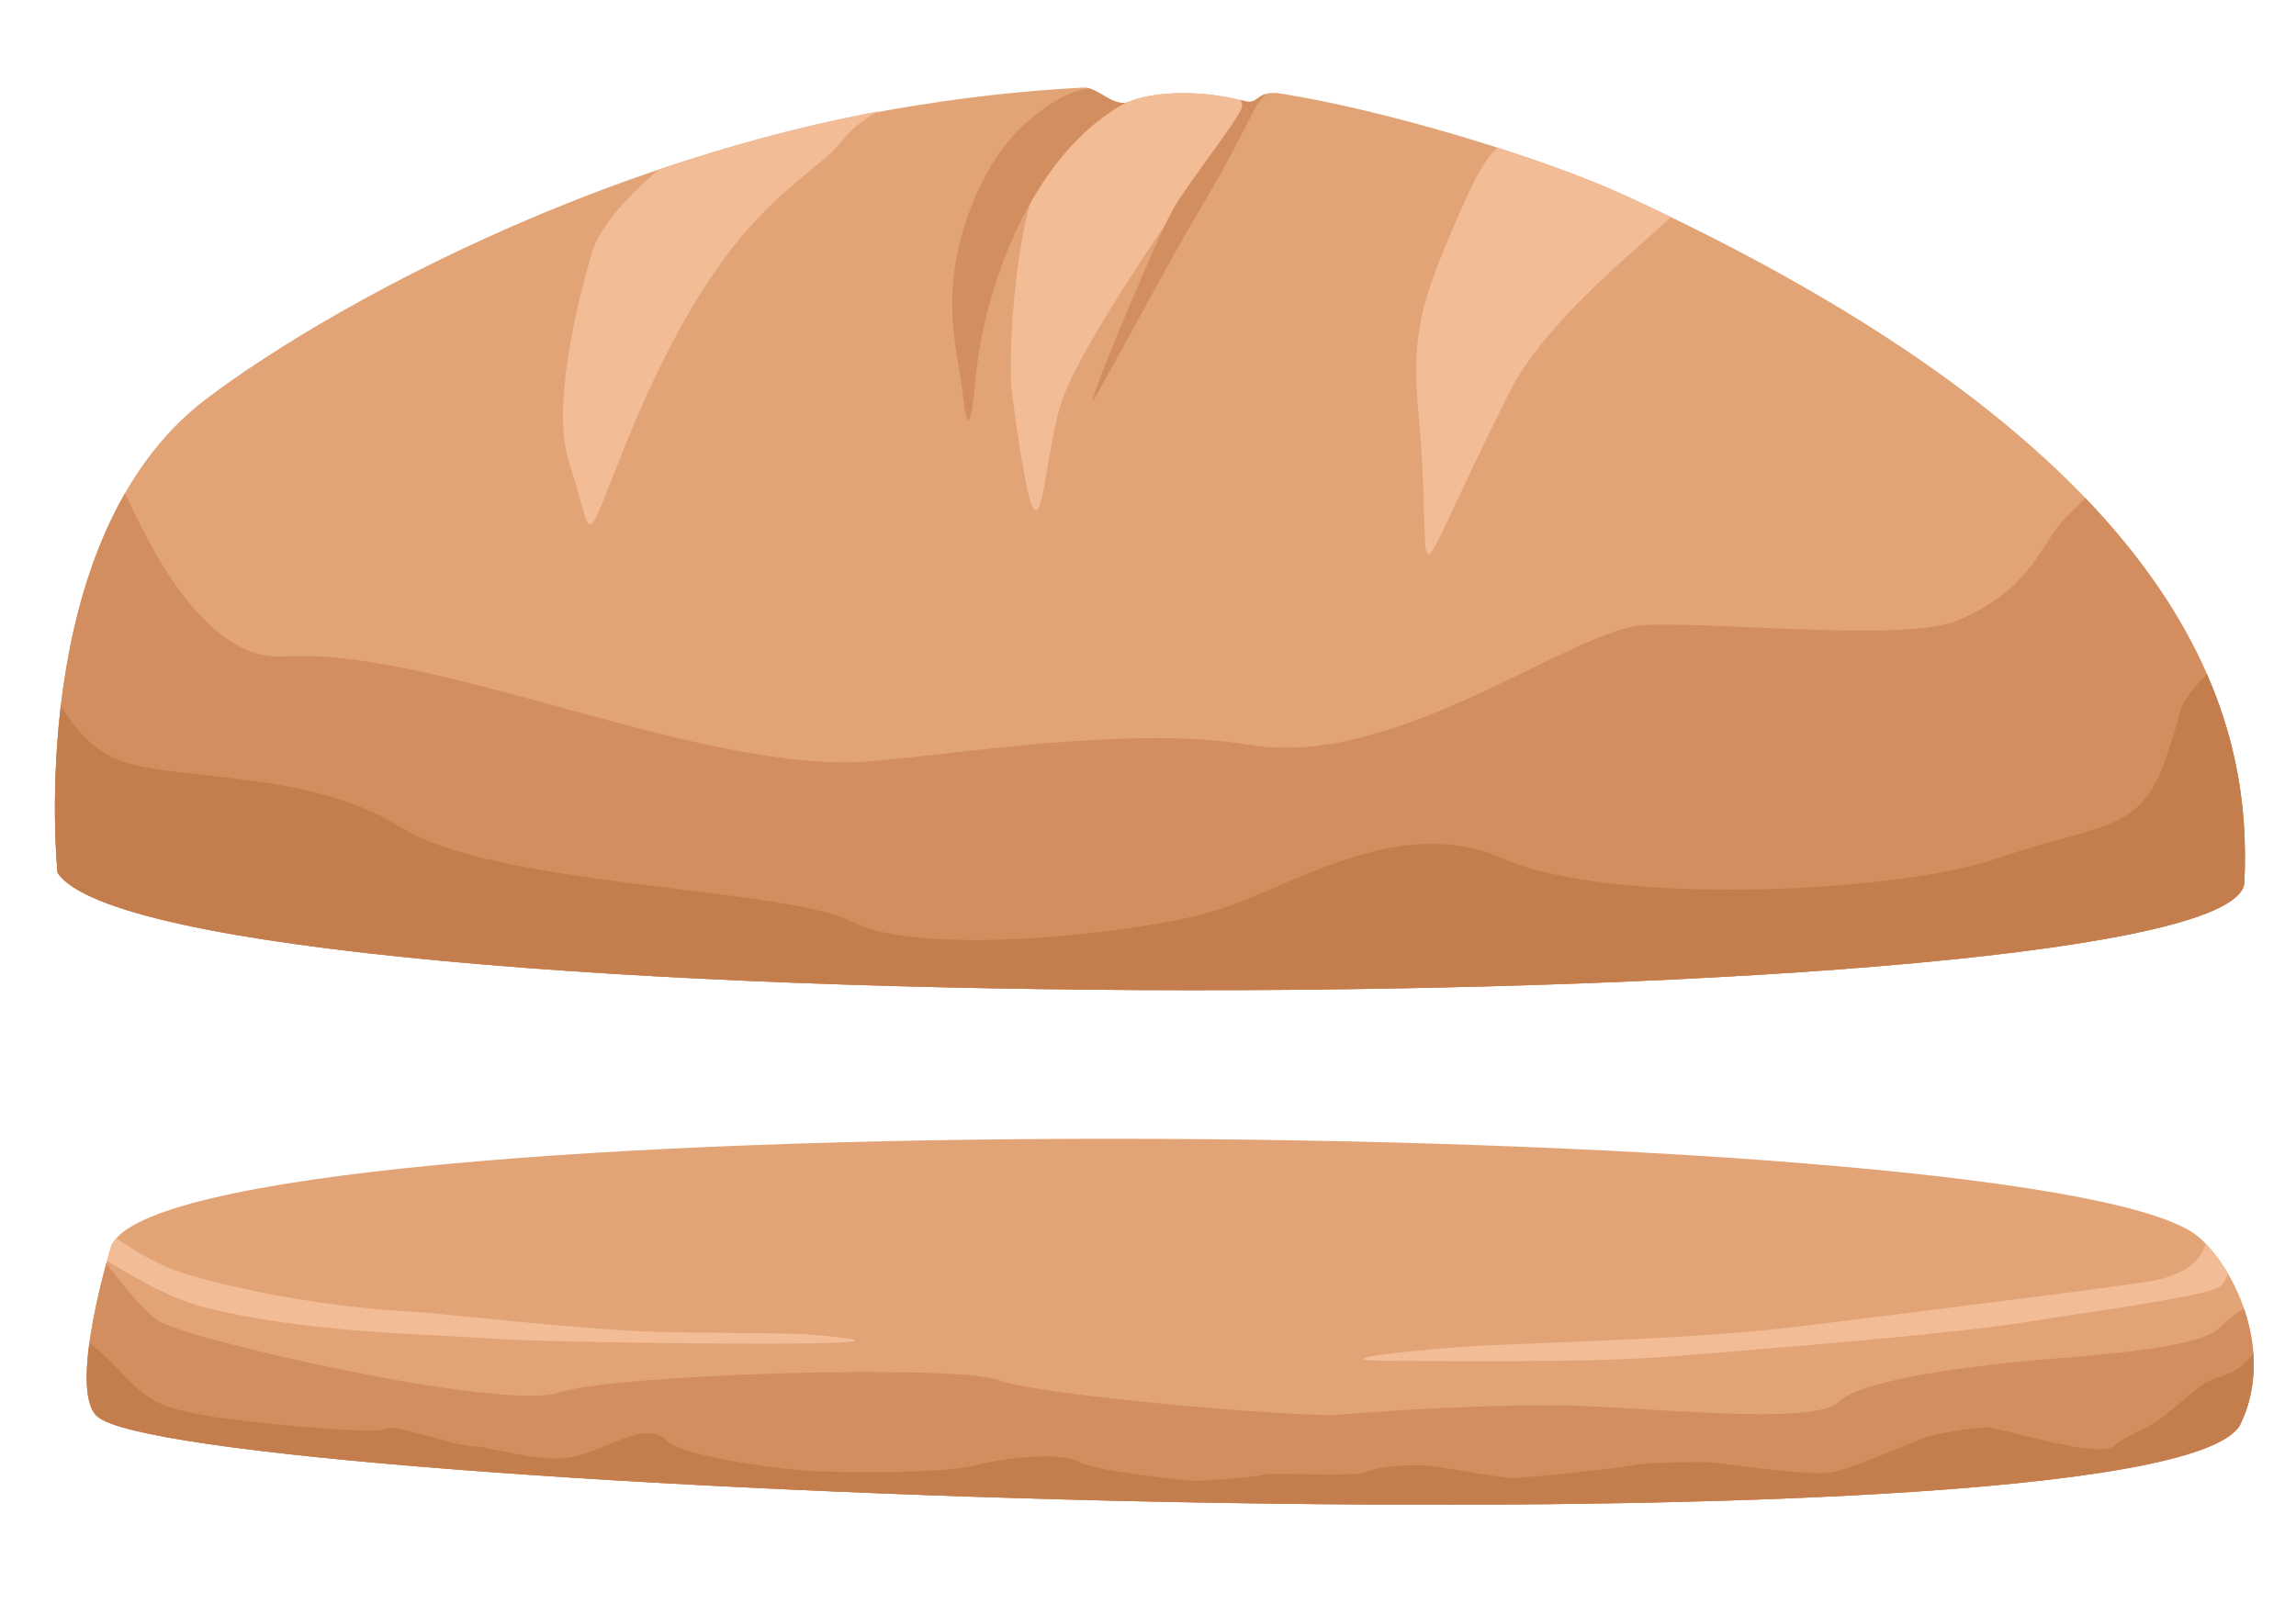 <?xml version="1.0" encoding="utf-8"?>
<!-- Generator: Adobe Illustrator 16.0.0, SVG Export Plug-In . SVG Version: 6.00 Build 0)  -->
<!DOCTYPE svg PUBLIC "-//W3C//DTD SVG 1.1//EN" "http://www.w3.org/Graphics/SVG/1.1/DTD/svg11.dtd">
<svg version="1.1" xmlns="http://www.w3.org/2000/svg" xmlns:xlink="http://www.w3.org/1999/xlink" x="0px" y="0px"
	 width="487.61px" height="340.71px" viewBox="1260.108 333.175 487.61 340.71"
	 enable-background="new 1260.108 333.175 487.61 340.71" xml:space="preserve">
<g id="Pickles">
</g>
<g id="Tomato">
</g>
<g id="Lettuce">
</g>
<g id="Tofu_Slice">
</g>
<g id="Swiss_Slice">
</g>
<g id="Cheddar_Slice">
</g>
<g id="Eggplant_Patty">
</g>
<g id="Halloumi_Patty">
</g>
<g id="Beef_Patty">
</g>
<g id="Sourdough_Bun">
	<g id="Top_Bun_Clipping">
		<defs>
			<path id="SVGID_9_" d="M1272.334,518.607c0,0-7.383-71.141,31.542-100.669c26.898-20.405,101.056-62.378,185.61-66.271
				c4.031-0.186,6.975,4.674,10.696,3.02c3.074-1.366,12.59-3.079,24.412,0.001c2.895,0.754,2.343-2.461,7.551-1.637
				c21.896,3.467,55.345,13.433,73.736,21.936c124.829,57.716,132.211,115.434,130.869,145.634S1295.152,552.164,1272.334,518.607z"
				/>
		</defs>
		<clipPath id="SVGID_2_">
			<use xlink:href="#SVGID_9_"  overflow="visible"/>
		</clipPath>
		<path id="Fill" clip-path="url(#SVGID_2_)" fill="#E2A476" d="M1723.499,460.893c-20.306-30.119-61.911-61.24-93.79-78.689
			c-54.195-29.665-130.673-45.493-234.725-12.164c-32.214,10.318-90.342,27.923-108.723,64.68
			c-15.356,30.712-16.106,48.824-16.861,82.548c-0.116,5.162,3.02,8.809,8.809,10.822c42.492,14.779,123.72,15.718,151.254,17.617
			c21.896,1.51,155.03,1.51,253.434-7.971c16.488-1.588,54.162-7.056,57.213-18.623
			C1744.136,503.845,1733.565,475.824,1723.499,460.893z"/>
		<path id="Middle_Highlight" clip-path="url(#SVGID_2_)" fill="#F2BC97" d="M1507.229,352.674
			c-6.939,0.992-19.127,6.04-25.167,15.604s-8.054,39.764-7.047,48.321c6.207,46.643,6.04,16.274,10.402,2.349
			c5.021-16.027,41.19-65.015,41.19-65.015S1512.559,351.911,1507.229,352.674z"/>
		<path id="Right_Highlight" clip-path="url(#SVGID_2_)" fill="#F2BC97" d="M1591.456,365.928
			c-11.08-4.924-13.591-5.536-21.644,13.087c-8.054,18.624-10.067,24.831-8.39,42.952c3.477,37.567-4.362,41.441,19.295-5.538
			c9.226-18.319,36.946-37.649,35.738-39.26C1608.906,367.103,1597.496,368.612,1591.456,365.928z"/>
		<path id="Left_Highlight" clip-path="url(#SVGID_2_)" fill="#F2BC97" d="M1413.944,358.881c0,0-24.497,15.437-28.188,28.188
			c-3.69,12.751-8.46,33.339-4.697,44.629c5.369,16.106,2.405,19.506,11.744-3.692c20.806-51.676,38.254-55.031,46.308-65.098
			s23.153-9.731,23.153-9.731L1413.944,358.881z"/>
		<path id="Shadow_1_L" clip-path="url(#SVGID_2_)" fill="#D38E5F" d="M1494.27,352.422c-4.749-2.098-13.088,3.398-18.499,9.061
			c-7.279,7.618-12.643,21.189-13.339,32.843c-0.503,8.431,1.133,15.604,1.762,19.631c0.63,4.026,1.511,17.239,3.146-0.63
			c1.636-17.868,11.199-46.559,31.081-57.884S1496.073,353.219,1494.27,352.422z"/>
		<path id="Shadow_1_R" clip-path="url(#SVGID_2_)" fill="#D38E5F" d="M1522.665,353.596c0,0,7.152-4.739,7.152-2.726
			c0,2.014-1.873,3.057-2.957,4.95c-1.153,2.013-5.202,10.696-12.332,22.524c-3.909,6.483-15.017,27.012-21.455,38.631
			c-5.102,9.207,12.898-33.934,16.421-39.806c3.523-5.872,12.755-17.495,14.262-20.889
			C1524.427,354.771,1522.665,353.596,1522.665,353.596z"/>
		<path id="Lower_Shadow_1" clip-path="url(#SVGID_2_)" fill="#D38E5F" d="M1281.229,407.035l1.174,9.228
			c0,0,0.336,13.591,4.363,21.979c4.026,8.389,16.183,35.516,33.557,34.396c31.207-2.014,83.891,22.817,119.963,22.482
			c14.255-0.133,57.214-8.39,85.401-3.692c30.948,5.158,68.454-24.83,83.89-25.502s55.702,3.69,66.44-1.007
			s14.765-10.066,18.792-16.442c4.026-6.375,4.866-5.704,9.229-10.738c4.361-5.033,11.241-7.382,12.583-19.462
			s9.229,42.783,13.591,52.18c4.361,9.396,11.241,22.315,9.563,47.817c-1.678,25.502-47.146,23.489-108.218,26.174
			c-61.073,2.685-249.658-0.84-234.558,0.503c15.1,1.344-78.521,4.027-125.836-22.65c-2.773-1.563-3.355-24.328-2.014-27.684
			s1.342-32.884,3.021-35.233C1273.847,457.033,1281.229,407.035,1281.229,407.035z"/>
		<path id="Shadow_2_Lower" clip-path="url(#SVGID_2_)" fill="#C47E4E" d="M1267.975,471.295c0,0,4.698,17.449,16.107,22.818
			c11.408,5.368,40.938,2.014,61.072,14.765s81.877,12.752,95.971,20.134s59.058,2.685,75.836-2.014s39.597-21.477,62.415-11.409
			c22.818,10.066,83.219,7.382,104.695,0s30.201-5.37,35.57-20.134c5.368-14.765,1.341-10.737,10.737-20.805
			c9.396-10.066,14.094,33.557,14.094,45.637s-44.294,26.173-59.059,27.516c-14.766,1.343-295.966,0.672-310.73-2.684
			c-14.766-3.356-97.313-11.409-105.367-16.107C1261.264,524.313,1267.975,471.295,1267.975,471.295z"/>
	</g>
	<g id="Bottom_Bun_Clipping">
		<defs>
			<path id="SVGID_11_" d="M1283.749,597.802c0,0-9.365,30.439-3.022,36.238c17.62,16.109,436.4,31.713,455.021,2.014
				c8.057-16.105-1.839-35.063-9.561-40.769C1689.111,569.28,1297.843,566.595,1283.749,597.802z"/>
		</defs>
		<clipPath id="SVGID_4_">
			<use xlink:href="#SVGID_11_"  overflow="visible"/>
		</clipPath>
		<path id="Fill_1_" clip-path="url(#SVGID_4_)" fill="#E2A476" d="M1280.125,595.195c0,0-9.488,33.739-3.061,40.165
			c17.849,17.855,442.128,35.148,460.993,2.232c8.161-17.851-1.864-38.863-9.686-45.186
			C1690.809,563.585,1294.404,560.608,1280.125,595.195z"/>
		<path id="Shadow_1" clip-path="url(#SVGID_4_)" fill="#D38E5F" d="M1280.729,598.808c0,0,7.381,10.738,12.751,14.765
			c5.369,4.026,73.152,19.462,85.232,15.436s84.563-6.039,93.287-2.684c8.724,3.355,65.099,8.054,72.48,7.382
			c7.383-0.672,27.516-2.014,44.965-2.014c17.45,0,55.704,4.697,61.073-0.671c5.368-5.369,33.556-8.053,39.596-8.725
			c6.04-0.671,35.57-2.013,40.938-6.711c5.369-4.698,8.726-8.055,14.094-2.685c5.369,5.369,6.711,11.408-8.054,28.187
			c-14.764,16.778-113.419,16.107-168.451,18.12c-55.032,2.014-261.738-10.065-271.806-11.408
			c-10.066-1.343-22.818-10.738-22.818-12.752S1280.729,598.808,1280.729,598.808z"/>
		<path id="Shadow_2" clip-path="url(#SVGID_4_)" fill="#C47E4E" d="M1273.347,614.914c0,0,6.04,2.684,12.751,10.067
			c6.712,7.383,10.738,7.383,16.779,8.725c6.039,1.342,36.91,4.362,38.924,3.021c2.014-1.343,14.766,3.691,18.792,3.691
			s14.765,4.026,22.147,2.013c7.382-2.013,14.765-7.383,18.791-3.356c4.027,4.027,28.858,6.712,32.885,6.712
			s24.832,0.672,32.886-1.342c8.053-2.014,18.791-2.685,22.146-0.672c3.355,2.014,24.161,4.027,24.161,4.027
			s12.751-0.671,14.765-1.342c2.014-0.672,18.792,0.67,22.147-0.672c3.354-1.342,8.053-1.342,11.408-1.342
			s16.106,2.684,19.463,2.684c3.355,0,22.147-2.012,25.503-2.684s12.08-0.672,15.436-0.672s22.146,3.355,27.516,2.014
			s17.45-6.71,19.463-7.382c2.014-0.672,10.066-2.014,12.751-2.014s23.49,6.712,26.846,4.027c3.355-2.686,6.71-3.356,9.395-5.37
			c2.686-2.014,8.054-6.712,10.067-8.054s4.699-1.342,7.383-3.354c2.684-2.014,4.697-6.041,7.382-6.041
			c2.686,0-4.026,20.134-4.026,20.134s-11.41,14.093-48.992,17.449c-37.583,3.356-299.992,0-304.02-2.014
			c-4.026-2.013-107.379-6.71-110.063-16.777C1273.347,626.324,1273.347,614.914,1273.347,614.914z"/>
		<path id="Highlight_1_L" clip-path="url(#SVGID_4_)" fill="#F2BC97" d="M1281.402,594.445c6.375,3.021,6.373,4.533,14.931,8.223
			c4.111,1.772,26.006,7.886,52.517,9.228c3.417,0.173,34.562,3.691,49.997,4.194c7.259,0.237,29.539,0.285,32.215,0.503
			c6.207,0.504,22.482,1.847-4.026,2.013c-12.417,0.078-50.696-0.273-61.241-1.005c-16.945-1.175-40.238-1.211-62.245-6.712
			c-8.054-2.014-17.114-7.719-18.792-8.725c-1.677-1.007-4.697-2.686-5.368-3.692
			C1278.717,597.466,1281.402,594.445,1281.402,594.445z"/>
		<path id="Highlight_1_R" clip-path="url(#SVGID_4_)" fill="#F2BC97" d="M1729.377,595.285c-1.343,1.845-0.338,7.382-11.579,9.898
			c-3.263,0.73-53.188,7.047-75.165,9.731c-21.359,2.609-46.716,3.12-69.294,4.195c-7.047,0.335-37.917,3.188-15.771,3.188
			c22.147,0,42.005,0.332,60.064-1.175c18.118-1.511,55.704-4.362,73.49-7.214c13.106-2.101,33.991-4.904,39.259-6.879
			C1737.093,604.513,1729.377,595.285,1729.377,595.285z"/>
	</g>
</g>
<g id="Rice_Bun">
</g>
<g id="Brioche_Bun">
</g>
</svg>
